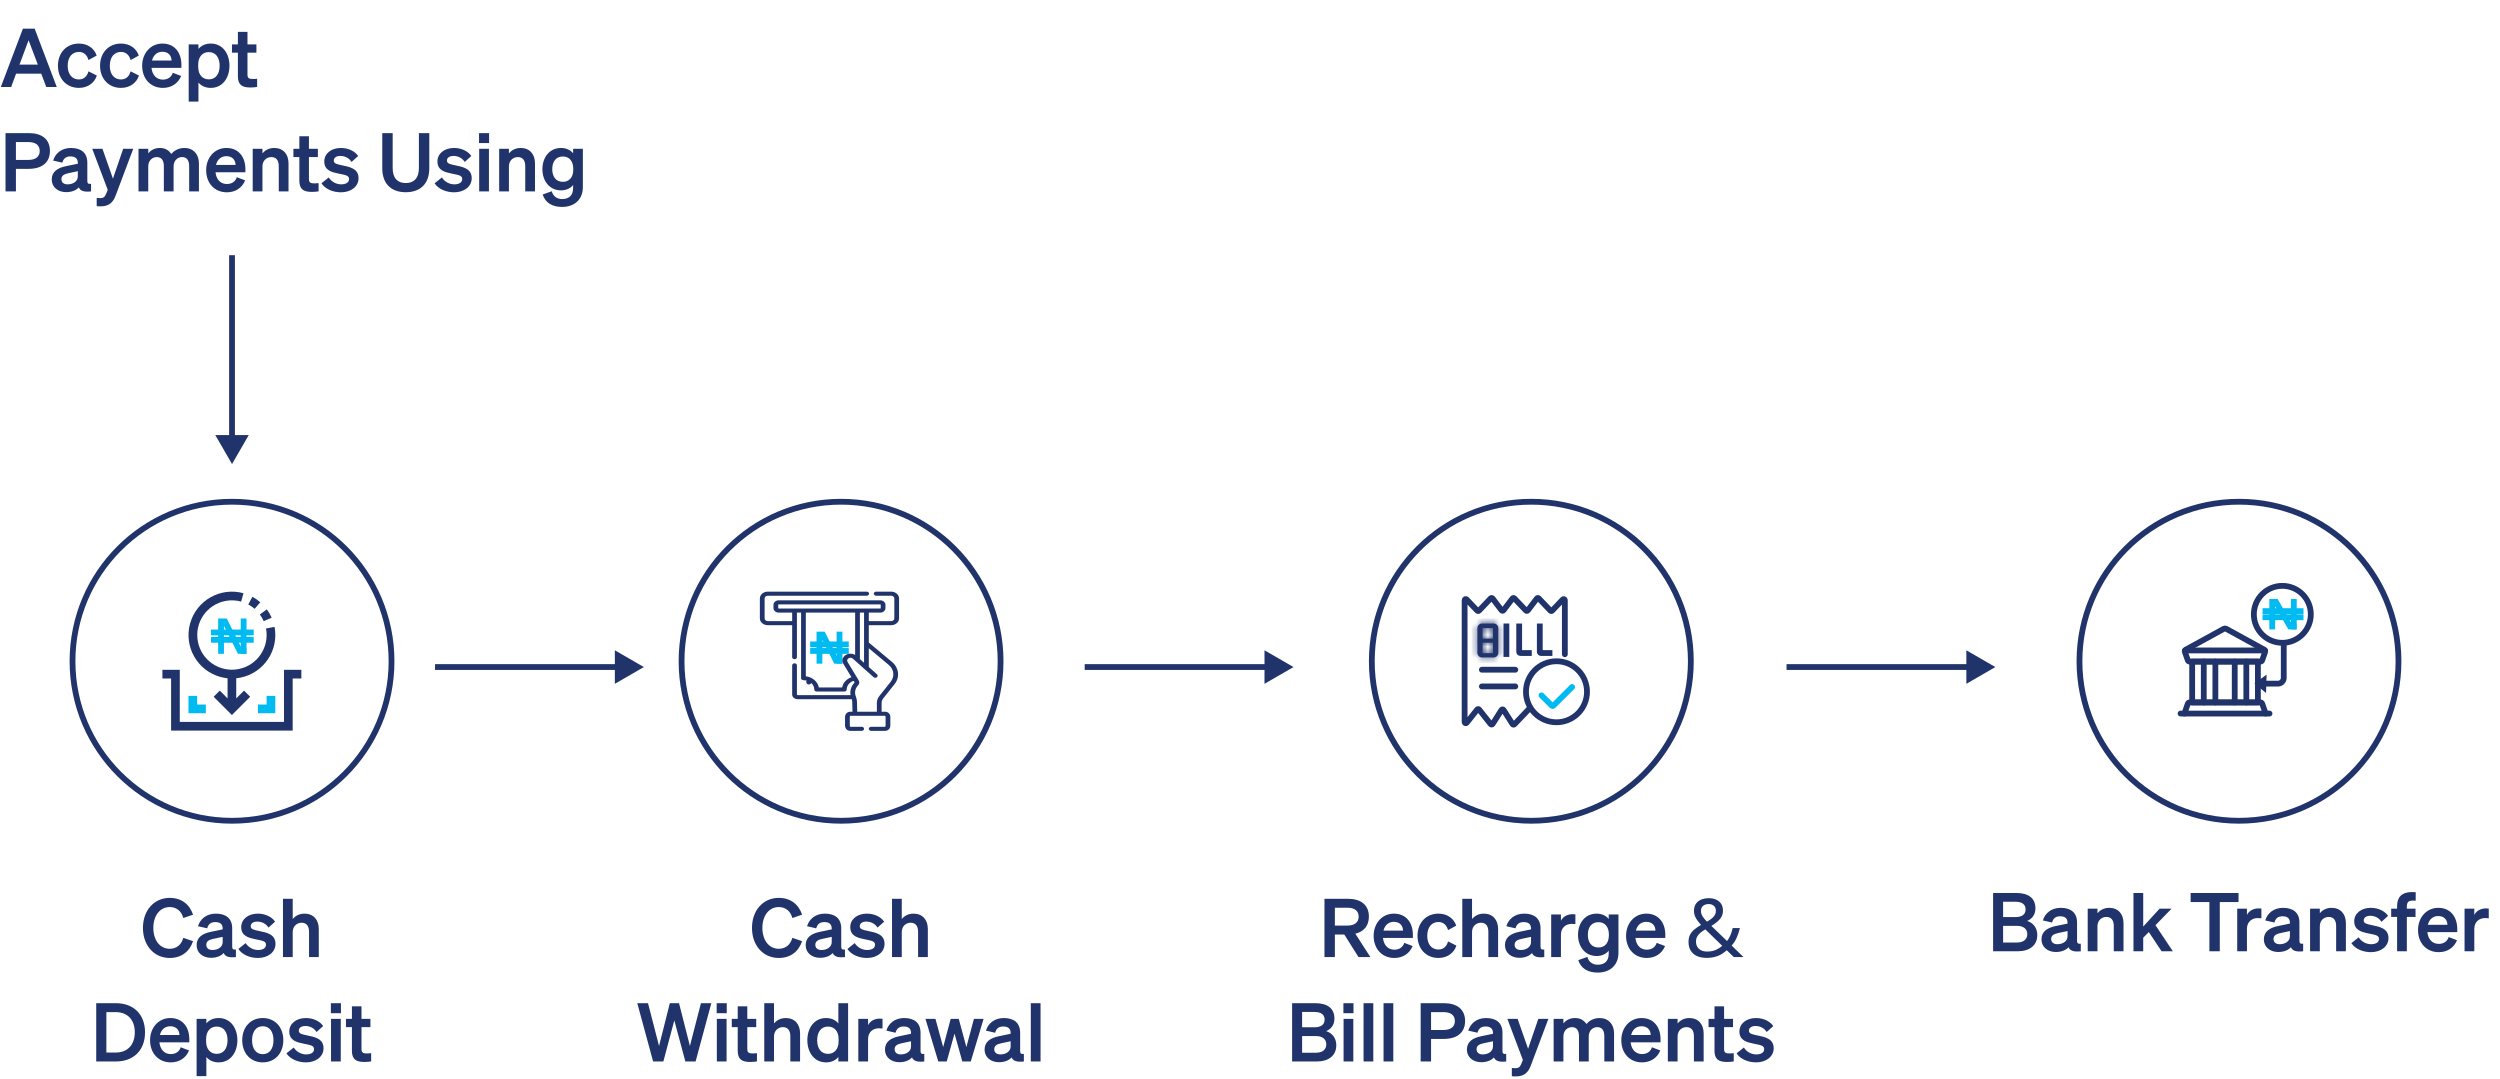 <svg width="431" height="186" viewBox="0 0 431 186" fill="none" xmlns="http://www.w3.org/2000/svg">
<path d="M3.948 4.948H5.978L9.786 15H7.98L7.112 12.704H2.772L1.918 15H0.14L3.948 4.948ZM4.928 6.936L3.36 11.136H6.524L4.928 6.936ZM11.67 11.332C11.67 12.83 12.454 13.698 13.602 13.698C14.498 13.698 15.044 13.11 15.254 12.298L16.696 13.026C16.318 14.216 15.198 15.154 13.602 15.154C11.502 15.154 9.99 13.6 9.99 11.332C9.99 9.064 11.502 7.51 13.602 7.51C15.184 7.51 16.276 8.406 16.668 9.582L15.254 10.352C15.044 9.554 14.498 8.952 13.602 8.952C12.454 8.952 11.67 9.834 11.67 11.332ZM18.93 11.332C18.93 12.83 19.714 13.698 20.862 13.698C21.758 13.698 22.304 13.11 22.514 12.298L23.956 13.026C23.578 14.216 22.458 15.154 20.862 15.154C18.762 15.154 17.25 13.6 17.25 11.332C17.25 9.064 18.762 7.51 20.862 7.51C22.444 7.51 23.536 8.406 23.928 9.582L22.514 10.352C22.304 9.554 21.758 8.952 20.862 8.952C19.714 8.952 18.93 9.834 18.93 11.332ZM28.08 15.154C25.98 15.154 24.51 13.6 24.51 11.332C24.51 9.176 25.966 7.51 28.01 7.51C30.138 7.51 31.272 9.12 31.272 11.136V11.696H26.12C26.246 12.956 27.002 13.726 28.08 13.726C28.906 13.726 29.564 13.306 29.788 12.55L31.23 13.096C30.712 14.384 29.55 15.154 28.08 15.154ZM27.996 8.924C27.128 8.924 26.456 9.442 26.204 10.436H29.578C29.564 9.624 29.06 8.924 27.996 8.924ZM36.326 15.154C35.374 15.154 34.674 14.776 34.212 14.23V17.52H32.532V7.65H34.212V8.434C34.674 7.888 35.374 7.51 36.326 7.51C38.384 7.51 39.56 9.246 39.56 11.332C39.56 13.418 38.384 15.154 36.326 15.154ZM34.17 11.122V11.556C34.17 12.914 34.954 13.684 35.99 13.684C37.208 13.684 37.866 12.732 37.866 11.332C37.866 9.932 37.208 8.98 35.99 8.98C34.954 8.98 34.17 9.736 34.17 11.122ZM41.013 13.152V9.078H39.991V7.65H41.013V5.494H42.665V7.65H44.205V9.078H42.665V12.886C42.665 13.544 43.043 13.614 43.645 13.614C43.925 13.614 44.079 13.6 44.331 13.572V14.986C44.023 15.042 43.603 15.084 43.169 15.084C41.769 15.084 41.013 14.65 41.013 13.152ZM2.744 29.108V33H0.952V22.948H4.97C7.21 22.948 8.61 23.998 8.61 26.028C8.61 28.03 7.21 29.108 4.97 29.108H2.744ZM2.744 27.568H4.872C6.16 27.568 6.846 27.008 6.846 26.028C6.846 25.034 6.16 24.488 4.872 24.488H2.744V27.568ZM11.4 33.126C10 33.126 8.922 32.272 8.922 30.956C8.922 29.556 9.972 28.94 11.386 28.646L13.416 28.226V28.1C13.416 27.4 13.052 26.966 12.156 26.966C11.358 26.966 10.938 27.33 10.742 28.044L9.16 27.68C9.524 26.462 10.602 25.51 12.226 25.51C13.99 25.51 15.054 26.35 15.054 28.044V31.208C15.054 31.628 15.236 31.754 15.698 31.698V33C14.48 33.14 13.836 32.902 13.584 32.3C13.122 32.818 12.352 33.126 11.4 33.126ZM13.416 30.41V29.514L11.834 29.85C11.12 30.004 10.588 30.228 10.588 30.886C10.588 31.46 11.008 31.782 11.652 31.782C12.548 31.782 13.416 31.306 13.416 30.41ZM19.947 33.686C19.527 34.806 18.883 35.576 17.357 35.576C17.007 35.576 16.909 35.562 16.671 35.534V34.12C16.895 34.148 17.021 34.162 17.231 34.162C17.791 34.162 18.057 34.008 18.295 33.42L18.575 32.734L15.901 25.65H17.665L19.471 30.802L21.235 25.65H22.971L19.947 33.686ZM25.558 28.688V33H23.878V25.65H25.558V26.434C25.964 25.944 26.594 25.51 27.574 25.51C28.456 25.51 29.114 25.902 29.52 26.532C29.968 26.056 30.668 25.51 31.802 25.51C33.314 25.51 34.294 26.574 34.294 28.156V33H32.614V28.646C32.614 27.736 32.278 27.078 31.382 27.078C30.668 27.078 29.926 27.638 29.926 28.688V33H28.246V28.646C28.246 27.736 27.91 27.078 27.014 27.078C26.3 27.078 25.558 27.638 25.558 28.688ZM39.113 33.154C37.013 33.154 35.543 31.6 35.543 29.332C35.543 27.176 36.999 25.51 39.043 25.51C41.171 25.51 42.305 27.12 42.305 29.136V29.696H37.153C37.279 30.956 38.035 31.726 39.113 31.726C39.939 31.726 40.597 31.306 40.821 30.55L42.263 31.096C41.745 32.384 40.583 33.154 39.113 33.154ZM39.029 26.924C38.161 26.924 37.489 27.442 37.237 28.436H40.611C40.597 27.624 40.093 26.924 39.029 26.924ZM43.566 33V25.65H45.246V26.434C45.666 25.944 46.324 25.51 47.276 25.51C48.816 25.51 49.74 26.574 49.74 28.156V33H48.06V28.646C48.06 27.736 47.696 27.078 46.772 27.078C46.016 27.078 45.246 27.638 45.246 28.688V33H43.566ZM51.608 31.152V27.078H50.586V25.65H51.608V23.494H53.26V25.65H54.8V27.078H53.26V30.886C53.26 31.544 53.638 31.614 54.24 31.614C54.52 31.614 54.674 31.6 54.926 31.572V32.986C54.618 33.042 54.198 33.084 53.764 33.084C52.364 33.084 51.608 32.65 51.608 31.152ZM55.415 31.6L56.675 30.592C57.109 31.306 57.949 31.782 58.803 31.782C59.517 31.782 60.175 31.53 60.175 30.872C60.175 30.242 59.559 30.172 58.397 29.934C57.235 29.696 55.905 29.402 55.905 27.834C55.905 26.49 57.081 25.51 58.775 25.51C60.063 25.51 61.211 26.084 61.743 26.896L60.609 27.918C60.189 27.26 59.489 26.882 58.677 26.882C57.991 26.882 57.543 27.19 57.543 27.68C57.543 28.212 58.075 28.31 58.999 28.506C60.245 28.772 61.813 29.038 61.813 30.718C61.813 32.202 60.455 33.154 58.789 33.154C57.431 33.154 56.073 32.608 55.415 31.6ZM69.95 33.14C67.555 33.14 65.903 31.782 65.903 29.01V22.948H67.695V28.954C67.695 30.788 68.606 31.558 69.95 31.558C71.308 31.558 72.218 30.788 72.218 28.954V22.948H74.01V29.01C74.01 31.782 72.358 33.14 69.95 33.14ZM74.924 31.6L76.184 30.592C76.618 31.306 77.459 31.782 78.312 31.782C79.026 31.782 79.684 31.53 79.684 30.872C79.684 30.242 79.069 30.172 77.906 29.934C76.745 29.696 75.415 29.402 75.415 27.834C75.415 26.49 76.591 25.51 78.284 25.51C79.573 25.51 80.721 26.084 81.252 26.896L80.118 27.918C79.698 27.26 78.999 26.882 78.186 26.882C77.501 26.882 77.052 27.19 77.052 27.68C77.052 28.212 77.585 28.31 78.508 28.506C79.754 28.772 81.323 29.038 81.323 30.718C81.323 32.202 79.965 33.154 78.299 33.154C76.941 33.154 75.582 32.608 74.924 31.6ZM82.585 24.67V22.948H84.32V24.67H82.585ZM84.293 25.65V33H82.612V25.65H84.293ZM86.058 33V25.65H87.738V26.434C88.158 25.944 88.816 25.51 89.768 25.51C91.308 25.51 92.232 26.574 92.232 28.156V33H90.552V28.646C90.552 27.736 90.188 27.078 89.264 27.078C88.508 27.078 87.738 27.638 87.738 28.688V33H86.058ZM100.484 32.258C100.484 34.428 99.001 35.674 96.9 35.674C95.207 35.674 94.016 34.96 93.555 33.532L95.123 32.972C95.347 33.798 95.977 34.316 96.9 34.316C98.034 34.316 98.805 33.756 98.805 32.412V31.894C98.412 32.412 97.671 32.818 96.733 32.818C94.716 32.818 93.513 31.18 93.513 29.164C93.513 27.148 94.716 25.51 96.733 25.51C97.656 25.51 98.412 25.916 98.805 26.434V25.65H100.484V32.258ZM98.832 29.094C98.832 27.75 98.105 26.98 97.055 26.98C95.892 26.98 95.207 27.792 95.207 29.164C95.207 30.522 95.892 31.348 97.055 31.348C98.105 31.348 98.832 30.578 98.832 29.262V29.094Z" fill="#20336B"/>
<path d="M40 80L42.887 75H37.113L40 80ZM39.5 44V75.5H40.5V44H39.5Z" fill="#20336B"/>
<path d="M111 115L106 112.113V117.887L111 115ZM75 115.5H106.5V114.5H75V115.5Z" fill="#20336B"/>
<path d="M223 115L218 112.113V117.887L223 115ZM187 115.5H218.5V114.5H187V115.5Z" fill="#20336B"/>
<path d="M344 115L339 112.113V117.887L344 115ZM308 115.5H339.5V114.5H308V115.5Z" fill="#20336B"/>
<path d="M264 141.5C279.188 141.5 291.5 129.188 291.5 114C291.5 98.812 279.188 86.5 264 86.5C248.812 86.5 236.5 98.812 236.5 114C236.5 129.188 248.812 141.5 264 141.5Z" stroke="#20336B"/>
<path d="M259.703 107.492V113.252" stroke="#20336B"/>
<path d="M261.906 107.492V112.38C261.906 112.491 261.996 112.58 262.106 112.58H264.078" stroke="#20336B"/>
<path d="M265.461 107.492V112.38C265.461 112.491 265.55 112.58 265.661 112.58H267.633" stroke="#20336B"/>
<path d="M269.78 112.794V103.481C269.78 103.3 269.56 103.212 269.435 103.343L267.59 105.282C267.511 105.364 267.379 105.364 267.3 105.282L265.272 103.15C265.187 103.061 265.042 103.069 264.968 103.167L263.384 105.247C263.309 105.345 263.165 105.353 263.08 105.264L261.068 103.15C260.983 103.061 260.839 103.069 260.764 103.167L259.197 105.225C259.117 105.33 258.959 105.33 258.879 105.225L257.312 103.167C257.238 103.069 257.093 103.061 257.008 103.15L254.98 105.282C254.901 105.364 254.769 105.364 254.69 105.282L252.845 103.343C252.72 103.212 252.5 103.3 252.5 103.481V124.486C252.5 124.676 252.739 124.759 252.857 124.611L254.678 122.314C254.759 122.213 254.912 122.213 254.992 122.314L256.995 124.84C257.081 124.948 257.247 124.939 257.321 124.823L258.87 122.383C258.948 122.259 259.129 122.259 259.207 122.383L260.769 124.844C260.839 124.954 260.993 124.969 261.083 124.875L263.709 122.116" stroke="#20336B" stroke-linecap="round"/>
<path fill-rule="evenodd" clip-rule="evenodd" d="M254.703 108.292C254.703 107.85 255.061 107.492 255.503 107.492H257.503C257.945 107.492 258.303 107.85 258.303 108.292V112.548C258.303 112.99 257.945 113.348 257.503 113.348H255.503C255.061 113.348 254.703 112.99 254.703 112.548V108.292ZM255.594 108.301H257.394V110.101H255.594V108.301ZM257.394 110.801H255.594V112.601H257.394V110.801Z" fill="#20336B"/>
<mask id="mask0_2008_6835" style="mask-type:luminance" maskUnits="userSpaceOnUse" x="254" y="107" width="5" height="7">
<path fill-rule="evenodd" clip-rule="evenodd" d="M254.703 108.292C254.703 107.85 255.061 107.492 255.503 107.492H257.503C257.945 107.492 258.303 107.85 258.303 108.292V112.548C258.303 112.99 257.945 113.348 257.503 113.348H255.503C255.061 113.348 254.703 112.99 254.703 112.548V108.292ZM255.594 108.301H257.394V110.101H255.594V108.301ZM257.394 110.801H255.594V112.601H257.394V110.801Z" fill="white"/>
</mask>
<g mask="url(#mask0_2008_6835)">
<path d="M257.394 108.301H258.394V107.301H257.394V108.301ZM255.594 108.301V107.301H254.594V108.301H255.594ZM257.394 110.101V111.101H258.394V110.101H257.394ZM255.594 110.101H254.594V111.101H255.594V110.101ZM255.594 110.801V109.801H254.594V110.801H255.594ZM257.394 110.801H258.394V109.801H257.394V110.801ZM255.594 112.601H254.594V113.601H255.594V112.601ZM257.394 112.601V113.601H258.394V112.601H257.394ZM255.503 106.492C254.509 106.492 253.703 107.298 253.703 108.292H255.703C255.703 108.403 255.614 108.492 255.503 108.492V106.492ZM257.503 106.492H255.503V108.492H257.503V106.492ZM259.303 108.292C259.303 107.298 258.497 106.492 257.503 106.492V108.492C257.393 108.492 257.303 108.403 257.303 108.292H259.303ZM259.303 112.548V108.292H257.303V112.548H259.303ZM257.503 114.348C258.497 114.348 259.303 113.542 259.303 112.548H257.303C257.303 112.438 257.393 112.348 257.503 112.348V114.348ZM255.503 114.348H257.503V112.348H255.503V114.348ZM253.703 112.548C253.703 113.542 254.509 114.348 255.503 114.348V112.348C255.614 112.348 255.703 112.438 255.703 112.548H253.703ZM253.703 108.292V112.548H255.703V108.292H253.703ZM257.394 107.301H255.594V109.301H257.394V107.301ZM258.394 110.101V108.301H256.394V110.101H258.394ZM255.594 111.101H257.394V109.101H255.594V111.101ZM254.594 108.301V110.101H256.594V108.301H254.594ZM255.594 111.801H257.394V109.801H255.594V111.801ZM256.594 112.601V110.801H254.594V112.601H256.594ZM257.394 111.601H255.594V113.601H257.394V111.601ZM256.394 110.801V112.601H258.394V110.801H256.394Z" fill="#20336B"/>
</g>
<path d="M255.477 115.461H261.237" stroke="#20336B" stroke-linecap="round"/>
<path d="M255.477 118.34H261.237" stroke="#20336B" stroke-linecap="round"/>
<path d="M268.338 124.52C271.243 124.52 273.598 122.165 273.598 119.26C273.598 116.355 271.243 114 268.338 114C265.433 114 263.078 116.355 263.078 119.26C263.078 122.165 265.433 124.52 268.338 124.52Z" stroke="#20336B"/>
<path d="M265.75 119.877L267.529 121.656C267.607 121.734 267.733 121.734 267.811 121.656L271.03 118.438" stroke="#00BAF2" stroke-linecap="round"/>
<path d="M230.131 161.108V165H228.339V154.948H232.357C234.597 154.948 235.997 155.998 235.997 158.028C235.997 159.61 235.129 160.618 233.659 160.968L236.249 165H234.205L231.755 161.108H230.131ZM230.131 159.568H232.259C233.547 159.568 234.233 159.008 234.233 158.028C234.233 157.034 233.547 156.488 232.259 156.488H230.131V159.568ZM240.386 165.154C238.286 165.154 236.816 163.6 236.816 161.332C236.816 159.176 238.272 157.51 240.316 157.51C242.444 157.51 243.578 159.12 243.578 161.136V161.696H238.426C238.552 162.956 239.308 163.726 240.386 163.726C241.212 163.726 241.87 163.306 242.094 162.55L243.536 163.096C243.018 164.384 241.856 165.154 240.386 165.154ZM240.302 158.924C239.434 158.924 238.762 159.442 238.51 160.436H241.884C241.87 159.624 241.366 158.924 240.302 158.924ZM246.057 161.332C246.057 162.83 246.841 163.698 247.989 163.698C248.885 163.698 249.431 163.11 249.641 162.298L251.083 163.026C250.705 164.216 249.585 165.154 247.989 165.154C245.889 165.154 244.377 163.6 244.377 161.332C244.377 159.064 245.889 157.51 247.989 157.51C249.571 157.51 250.663 158.406 251.055 159.582L249.641 160.352C249.431 159.554 248.885 158.952 247.989 158.952C246.841 158.952 246.057 159.834 246.057 161.332ZM252.099 165V154.948H253.779V158.434C254.199 157.944 254.857 157.51 255.809 157.51C257.349 157.51 258.273 158.574 258.273 160.156V165H256.593V160.646C256.593 159.736 256.229 159.078 255.305 159.078C254.549 159.078 253.779 159.638 253.779 160.688V165H252.099ZM261.933 165.126C260.533 165.126 259.455 164.272 259.455 162.956C259.455 161.556 260.505 160.94 261.919 160.646L263.949 160.226V160.1C263.949 159.4 263.585 158.966 262.689 158.966C261.891 158.966 261.471 159.33 261.275 160.044L259.693 159.68C260.057 158.462 261.135 157.51 262.759 157.51C264.523 157.51 265.587 158.35 265.587 160.044V163.208C265.587 163.628 265.769 163.754 266.231 163.698V165C265.013 165.14 264.369 164.902 264.117 164.3C263.655 164.818 262.885 165.126 261.933 165.126ZM263.949 162.41V161.514L262.367 161.85C261.653 162.004 261.121 162.228 261.121 162.886C261.121 163.46 261.541 163.782 262.185 163.782C263.081 163.782 263.949 163.306 263.949 162.41ZM271.597 157.636V159.316C271.387 159.288 271.219 159.274 270.981 159.274C269.917 159.274 269.105 159.96 269.105 161.136V165H267.425V157.65H269.105V158.742C269.427 158.056 270.183 157.608 271.121 157.608C271.317 157.608 271.471 157.622 271.597 157.636ZM279.022 164.258C279.022 166.428 277.538 167.674 275.438 167.674C273.744 167.674 272.554 166.96 272.092 165.532L273.66 164.972C273.884 165.798 274.514 166.316 275.438 166.316C276.572 166.316 277.342 165.756 277.342 164.412V163.894C276.95 164.412 276.208 164.818 275.27 164.818C273.254 164.818 272.05 163.18 272.05 161.164C272.05 159.148 273.254 157.51 275.27 157.51C276.194 157.51 276.95 157.916 277.342 158.434V157.65H279.022V164.258ZM277.37 161.094C277.37 159.75 276.642 158.98 275.592 158.98C274.43 158.98 273.744 159.792 273.744 161.164C273.744 162.522 274.43 163.348 275.592 163.348C276.642 163.348 277.37 162.578 277.37 161.262V161.094ZM283.904 165.154C281.804 165.154 280.334 163.6 280.334 161.332C280.334 159.176 281.79 157.51 283.834 157.51C285.962 157.51 287.096 159.12 287.096 161.136V161.696H281.944C282.07 162.956 282.826 163.726 283.904 163.726C284.73 163.726 285.388 163.306 285.612 162.55L287.054 163.096C286.536 164.384 285.374 165.154 283.904 165.154ZM283.82 158.924C282.952 158.924 282.28 159.442 282.028 160.436H285.402C285.388 159.624 284.884 158.924 283.82 158.924ZM294.615 154.85C295.119 154.85 295.549 154.939 295.903 155.116C296.267 155.284 296.547 155.527 296.743 155.844C296.939 156.161 297.037 156.549 297.037 157.006C297.037 157.594 296.846 158.093 296.463 158.504C296.09 158.915 295.614 159.288 295.035 159.624L297.737 162.228C297.98 161.939 298.176 161.607 298.325 161.234C298.484 160.851 298.615 160.441 298.717 160.002H299.963C299.814 160.599 299.627 161.155 299.403 161.668C299.179 162.181 298.89 162.629 298.535 163.012L300.579 165H298.913L297.695 163.824C297.471 164.02 297.238 164.202 296.995 164.37C296.762 164.529 296.505 164.664 296.225 164.776C295.945 164.888 295.642 164.977 295.315 165.042C294.998 165.107 294.643 165.14 294.251 165.14C293.607 165.14 293.047 165.037 292.571 164.832C292.105 164.617 291.741 164.305 291.479 163.894C291.227 163.483 291.101 162.984 291.101 162.396C291.101 161.92 291.185 161.509 291.353 161.164C291.531 160.819 291.783 160.511 292.109 160.24C292.436 159.969 292.819 159.708 293.257 159.456C293.061 159.232 292.87 158.999 292.683 158.756C292.497 158.513 292.343 158.252 292.221 157.972C292.1 157.683 292.039 157.37 292.039 157.034C292.039 156.577 292.142 156.185 292.347 155.858C292.553 155.531 292.847 155.284 293.229 155.116C293.621 154.939 294.083 154.85 294.615 154.85ZM293.999 160.226C293.663 160.422 293.374 160.623 293.131 160.828C292.898 161.024 292.716 161.243 292.585 161.486C292.455 161.729 292.389 162.018 292.389 162.354C292.389 162.867 292.562 163.278 292.907 163.586C293.253 163.894 293.715 164.048 294.293 164.048C294.891 164.048 295.404 163.95 295.833 163.754C296.263 163.558 296.622 163.325 296.911 163.054L293.999 160.226ZM294.573 155.858C294.181 155.858 293.859 155.961 293.607 156.166C293.365 156.371 293.243 156.656 293.243 157.02C293.243 157.356 293.332 157.669 293.509 157.958C293.687 158.238 293.943 158.551 294.279 158.896C294.83 158.579 295.222 158.28 295.455 158C295.698 157.711 295.819 157.379 295.819 157.006C295.819 156.67 295.707 156.395 295.483 156.18C295.259 155.965 294.956 155.858 294.573 155.858ZM222.761 183V172.948H226.751C228.907 172.948 230.055 173.886 230.055 175.594C230.055 176.84 229.327 177.484 228.627 177.764C229.677 178.1 230.377 178.968 230.377 180.2C230.377 181.964 229.075 183 227.003 183H222.761ZM224.483 177.106H226.583C227.731 177.106 228.361 176.658 228.361 175.776C228.361 174.894 227.731 174.46 226.583 174.46H224.483V177.106ZM224.483 178.618V181.488H226.905C228.039 181.488 228.655 180.9 228.655 180.046C228.655 179.206 228.039 178.618 226.905 178.618H224.483ZM231.604 174.67V172.948H233.34V174.67H231.604ZM233.312 175.65V183H231.632V175.65H233.312ZM236.757 172.948V183H235.077V172.948H236.757ZM240.203 172.948V183H238.523V172.948H240.203ZM246.715 179.108V183H244.923V172.948H248.941C251.181 172.948 252.581 173.998 252.581 176.028C252.581 178.03 251.181 179.108 248.941 179.108H246.715ZM246.715 177.568H248.843C250.131 177.568 250.817 177.008 250.817 176.028C250.817 175.034 250.131 174.488 248.843 174.488H246.715V177.568ZM255.371 183.126C253.971 183.126 252.893 182.272 252.893 180.956C252.893 179.556 253.943 178.94 255.357 178.646L257.387 178.226V178.1C257.387 177.4 257.023 176.966 256.127 176.966C255.329 176.966 254.909 177.33 254.713 178.044L253.131 177.68C253.495 176.462 254.573 175.51 256.197 175.51C257.961 175.51 259.025 176.35 259.025 178.044V181.208C259.025 181.628 259.207 181.754 259.669 181.698V183C258.451 183.14 257.807 182.902 257.555 182.3C257.093 182.818 256.323 183.126 255.371 183.126ZM257.387 180.41V179.514L255.805 179.85C255.091 180.004 254.559 180.228 254.559 180.886C254.559 181.46 254.979 181.782 255.623 181.782C256.519 181.782 257.387 181.306 257.387 180.41ZM263.918 183.686C263.498 184.806 262.854 185.576 261.328 185.576C260.978 185.576 260.88 185.562 260.642 185.534V184.12C260.866 184.148 260.992 184.162 261.202 184.162C261.762 184.162 262.028 184.008 262.266 183.42L262.546 182.734L259.872 175.65H261.636L263.442 180.802L265.206 175.65H266.942L263.918 183.686ZM269.529 178.688V183H267.849V175.65H269.529V176.434C269.935 175.944 270.565 175.51 271.545 175.51C272.427 175.51 273.085 175.902 273.491 176.532C273.939 176.056 274.639 175.51 275.773 175.51C277.285 175.51 278.265 176.574 278.265 178.156V183H276.585V178.646C276.585 177.736 276.249 177.078 275.353 177.078C274.639 177.078 273.897 177.638 273.897 178.688V183H272.217V178.646C272.217 177.736 271.881 177.078 270.985 177.078C270.271 177.078 269.529 177.638 269.529 178.688ZM283.084 183.154C280.984 183.154 279.514 181.6 279.514 179.332C279.514 177.176 280.97 175.51 283.014 175.51C285.142 175.51 286.276 177.12 286.276 179.136V179.696H281.124C281.25 180.956 282.006 181.726 283.084 181.726C283.91 181.726 284.568 181.306 284.792 180.55L286.234 181.096C285.716 182.384 284.554 183.154 283.084 183.154ZM283 176.924C282.132 176.924 281.46 177.442 281.208 178.436H284.582C284.568 177.624 284.064 176.924 283 176.924ZM287.536 183V175.65H289.216V176.434C289.636 175.944 290.294 175.51 291.246 175.51C292.786 175.51 293.71 176.574 293.71 178.156V183H292.03V178.646C292.03 177.736 291.666 177.078 290.742 177.078C289.986 177.078 289.216 177.638 289.216 178.688V183H287.536ZM295.579 181.152V177.078H294.557V175.65H295.579V173.494H297.231V175.65H298.771V177.078H297.231V180.886C297.231 181.544 297.609 181.614 298.211 181.614C298.491 181.614 298.645 181.6 298.897 181.572V182.986C298.589 183.042 298.169 183.084 297.735 183.084C296.335 183.084 295.579 182.65 295.579 181.152ZM299.385 181.6L300.645 180.592C301.079 181.306 301.919 181.782 302.773 181.782C303.487 181.782 304.145 181.53 304.145 180.872C304.145 180.242 303.529 180.172 302.367 179.934C301.205 179.696 299.875 179.402 299.875 177.834C299.875 176.49 301.051 175.51 302.745 175.51C304.033 175.51 305.181 176.084 305.713 176.896L304.579 177.918C304.159 177.26 303.459 176.882 302.647 176.882C301.961 176.882 301.513 177.19 301.513 177.68C301.513 178.212 302.045 178.31 302.969 178.506C304.215 178.772 305.783 179.038 305.783 180.718C305.783 182.202 304.425 183.154 302.759 183.154C301.401 183.154 300.043 182.608 299.385 181.6Z" fill="#20336B"/>
<path d="M26.435 159.974C26.435 162.144 27.611 163.572 29.263 163.572C30.439 163.572 31.293 162.858 31.601 161.682L33.281 162.256C32.693 164.034 31.293 165.154 29.263 165.154C26.589 165.154 24.643 163.026 24.643 159.974C24.643 156.922 26.589 154.794 29.263 154.794C31.293 154.794 32.693 155.914 33.281 157.692L31.601 158.266C31.293 157.09 30.439 156.376 29.263 156.376C27.611 156.376 26.435 157.804 26.435 159.974ZM36.375 165.126C34.975 165.126 33.897 164.272 33.897 162.956C33.897 161.556 34.947 160.94 36.361 160.646L38.391 160.226V160.1C38.391 159.4 38.027 158.966 37.131 158.966C36.333 158.966 35.913 159.33 35.717 160.044L34.135 159.68C34.499 158.462 35.577 157.51 37.201 157.51C38.965 157.51 40.029 158.35 40.029 160.044V163.208C40.029 163.628 40.211 163.754 40.673 163.698V165C39.455 165.14 38.811 164.902 38.559 164.3C38.097 164.818 37.327 165.126 36.375 165.126ZM38.391 162.41V161.514L36.809 161.85C36.095 162.004 35.563 162.228 35.563 162.886C35.563 163.46 35.983 163.782 36.627 163.782C37.523 163.782 38.391 163.306 38.391 162.41ZM41.096 163.6L42.356 162.592C42.79 163.306 43.63 163.782 44.484 163.782C45.198 163.782 45.856 163.53 45.856 162.872C45.856 162.242 45.24 162.172 44.078 161.934C42.916 161.696 41.586 161.402 41.586 159.834C41.586 158.49 42.762 157.51 44.456 157.51C45.744 157.51 46.892 158.084 47.424 158.896L46.29 159.918C45.87 159.26 45.17 158.882 44.358 158.882C43.672 158.882 43.224 159.19 43.224 159.68C43.224 160.212 43.756 160.31 44.68 160.506C45.926 160.772 47.494 161.038 47.494 162.718C47.494 164.202 46.136 165.154 44.47 165.154C43.112 165.154 41.754 164.608 41.096 163.6ZM48.784 165V154.948H50.464V158.434C50.884 157.944 51.542 157.51 52.494 157.51C54.034 157.51 54.958 158.574 54.958 160.156V165H53.278V160.646C53.278 159.736 52.914 159.078 51.99 159.078C51.234 159.078 50.464 159.638 50.464 160.688V165H48.784ZM16.589 183V172.948H19.949C23.071 172.948 25.003 174.908 25.003 177.974C25.003 181.04 23.071 183 19.949 183H16.589ZM18.339 181.46H19.949C22.021 181.46 23.239 180.088 23.239 177.974C23.239 175.846 22.021 174.488 19.935 174.488H18.339V181.46ZM29.443 183.154C27.343 183.154 25.873 181.6 25.873 179.332C25.873 177.176 27.329 175.51 29.373 175.51C31.501 175.51 32.635 177.12 32.635 179.136V179.696H27.483C27.609 180.956 28.365 181.726 29.443 181.726C30.269 181.726 30.927 181.306 31.151 180.55L32.593 181.096C32.075 182.384 30.913 183.154 29.443 183.154ZM29.359 176.924C28.491 176.924 27.819 177.442 27.567 178.436H30.941C30.927 177.624 30.423 176.924 29.359 176.924ZM37.69 183.154C36.738 183.154 36.038 182.776 35.576 182.23V185.52H33.896V175.65H35.576V176.434C36.038 175.888 36.738 175.51 37.69 175.51C39.748 175.51 40.924 177.246 40.924 179.332C40.924 181.418 39.748 183.154 37.69 183.154ZM35.534 179.122V179.556C35.534 180.914 36.318 181.684 37.354 181.684C38.572 181.684 39.23 180.732 39.23 179.332C39.23 177.932 38.572 176.98 37.354 176.98C36.318 176.98 35.534 177.736 35.534 179.122ZM48.844 179.332C48.844 181.614 47.374 183.154 45.302 183.154C43.23 183.154 41.76 181.614 41.76 179.332C41.76 177.05 43.23 175.51 45.302 175.51C47.374 175.51 48.844 177.05 48.844 179.332ZM43.454 179.332C43.454 180.83 44.168 181.74 45.302 181.74C46.436 181.74 47.15 180.83 47.15 179.332C47.15 177.834 46.436 176.924 45.302 176.924C44.168 176.924 43.454 177.834 43.454 179.332ZM49.382 181.6L50.642 180.592C51.075 181.306 51.916 181.782 52.77 181.782C53.483 181.782 54.142 181.53 54.142 180.872C54.142 180.242 53.526 180.172 52.364 179.934C51.202 179.696 49.871 179.402 49.871 177.834C49.871 176.49 51.047 175.51 52.742 175.51C54.029 175.51 55.178 176.084 55.709 176.896L54.575 177.918C54.156 177.26 53.456 176.882 52.644 176.882C51.958 176.882 51.51 177.19 51.51 177.68C51.51 178.212 52.041 178.31 52.965 178.506C54.212 178.772 55.779 179.038 55.779 180.718C55.779 182.202 54.422 183.154 52.755 183.154C51.398 183.154 50.039 182.608 49.382 181.6ZM57.041 174.67V172.948H58.778V174.67H57.041ZM58.749 175.65V183H57.069V175.65H58.749ZM60.669 181.152V177.078H59.647V175.65H60.669V173.494H62.321V175.65H63.861V177.078H62.321V180.886C62.321 181.544 62.699 181.614 63.301 181.614C63.581 181.614 63.735 181.6 63.987 181.572V182.986C63.679 183.042 63.259 183.084 62.825 183.084C61.425 183.084 60.669 182.65 60.669 181.152Z" fill="#20336B"/>
<path d="M145 141.5C160.188 141.5 172.5 129.188 172.5 114C172.5 98.812 160.188 86.5 145 86.5C129.812 86.5 117.5 98.812 117.5 114C117.5 129.188 129.812 141.5 145 141.5Z" stroke="#20336B"/>
<path d="M140.172 111.092H145.828" stroke="#00BAF2" stroke-linecap="square"/>
<path d="M140.172 112.223H145.828" stroke="#00BAF2" stroke-linecap="square"/>
<path d="M144.703 113.92H144.137L141.874 109.395H141.273V113.92" stroke="#00BAF2" stroke-linecap="square"/>
<path d="M144.734 113.92V109.395" stroke="#00BAF2" stroke-linecap="square"/>
<path d="M153.635 107.782C154.388 107.782 155 107.256 155 106.61V103.172C155 102.526 154.388 102 153.635 102H151.054C150.828 102 150.645 102.157 150.645 102.352C150.645 102.546 150.828 102.703 151.054 102.703H153.635C153.936 102.703 154.181 102.913 154.181 103.172V106.61C154.181 106.868 153.936 107.078 153.635 107.078H149.782V105.617H151.747C152.247 105.617 152.654 105.268 152.654 104.839V104.271C152.654 103.841 152.247 103.492 151.747 103.492H134.253C133.753 103.492 133.346 103.841 133.346 104.271V104.839C133.346 105.268 133.753 105.617 134.253 105.617H136.57V107.078H132.365C132.064 107.078 131.819 106.868 131.819 106.61V103.172C131.819 102.913 132.064 102.703 132.365 102.703H149.418C149.644 102.703 149.827 102.546 149.827 102.352C149.827 102.157 149.644 102 149.418 102H132.365C131.612 102 131 102.526 131 103.172V106.61C131 107.256 131.612 107.782 132.365 107.782H136.57V113.297C136.57 113.491 136.753 113.649 136.979 113.649C137.205 113.649 137.388 113.491 137.388 113.297V105.617H138.107V116.915C138.107 117.109 138.29 117.266 138.516 117.266C139.544 117.266 140.381 117.985 140.381 118.868C140.381 119.062 140.564 119.219 140.79 119.219H145.561C145.787 119.219 145.971 119.062 145.971 118.868C145.971 118.204 146.453 117.61 147.162 117.374L147.308 117.615C147.325 117.645 147.331 117.671 147.305 117.698C146.732 118.295 146.494 119.083 146.637 119.836H137.502C137.44 119.836 137.388 119.792 137.388 119.738V114.703C137.388 114.509 137.205 114.351 136.979 114.351C136.753 114.351 136.57 114.509 136.57 114.703V119.738C136.57 120.18 136.988 120.539 137.502 120.539H146.854C146.897 120.699 146.921 120.861 146.925 121.025L146.966 122.7H146.578C146.078 122.7 145.686 123.1 145.686 123.612V125.088C145.686 125.599 146.078 126 146.578 126H148.554C148.78 126 148.963 125.843 148.963 125.649C148.963 125.454 148.78 125.297 148.554 125.297H146.589C146.56 125.279 146.505 125.204 146.505 125.088V123.612C146.505 123.496 146.56 123.42 146.589 123.403H152.592C152.62 123.42 152.676 123.496 152.676 123.612V125.088C152.676 125.204 152.62 125.279 152.592 125.297H150.191C149.964 125.297 149.781 125.454 149.781 125.649C149.781 125.843 149.964 126 150.191 126H152.603C153.103 126 153.495 125.599 153.495 125.088V123.612C153.495 123.1 153.103 122.7 152.603 122.7H151.99V121.19C151.99 120.904 152.089 120.629 152.276 120.393L154.221 117.949C155.182 116.742 154.993 115.127 153.772 114.109L149.781 110.778V107.782H153.635ZM148.963 114.262L148.245 113.62V105.617H148.963V114.262ZM134.253 104.914C134.205 104.914 134.165 104.88 134.165 104.839V104.271C134.165 104.229 134.205 104.195 134.253 104.195H151.747C151.796 104.195 151.835 104.229 151.835 104.271V104.839C151.835 104.88 151.795 104.914 151.747 104.914C149.189 104.914 134.815 104.914 134.253 104.914ZM145.183 118.516H141.168C140.991 117.526 140.078 116.742 138.925 116.59V105.617H147.426V112.918C146.892 112.587 146.14 112.622 145.651 113.033C145.212 113.401 145.107 113.962 145.389 114.43L146.785 116.747C145.934 117.059 145.325 117.733 145.183 118.516ZM153.202 114.613C154.136 115.393 154.28 116.629 153.545 117.552L151.6 119.996C151.319 120.349 151.171 120.762 151.171 121.19V122.7H147.785L147.744 121.01C147.735 120.683 147.667 120.361 147.542 120.053C147.278 119.405 147.43 118.674 147.937 118.144C148.171 117.901 148.208 117.565 148.033 117.289L146.116 114.106C146.001 113.915 146.044 113.686 146.223 113.536C146.452 113.344 146.811 113.355 147.026 113.546L150.605 116.742C150.762 116.882 151.021 116.886 151.183 116.751C151.346 116.617 151.351 116.394 151.195 116.254L149.781 114.993V111.759L153.202 114.613Z" fill="#20336B"/>
<path d="M139.494 118C139.712 118 139.889 117.801 139.889 117.556C139.889 117.31 139.712 117.111 139.494 117.111H139.395C139.177 117.111 139 117.31 139 117.556C139 117.801 139.177 118 139.395 118H139.494Z" fill="#20336B"/>
<path d="M131.435 159.974C131.435 162.144 132.611 163.572 134.263 163.572C135.439 163.572 136.293 162.858 136.601 161.682L138.281 162.256C137.693 164.034 136.293 165.154 134.263 165.154C131.589 165.154 129.643 163.026 129.643 159.974C129.643 156.922 131.589 154.794 134.263 154.794C136.293 154.794 137.693 155.914 138.281 157.692L136.601 158.266C136.293 157.09 135.439 156.376 134.263 156.376C132.611 156.376 131.435 157.804 131.435 159.974ZM141.375 165.126C139.975 165.126 138.897 164.272 138.897 162.956C138.897 161.556 139.947 160.94 141.361 160.646L143.391 160.226V160.1C143.391 159.4 143.027 158.966 142.131 158.966C141.333 158.966 140.913 159.33 140.717 160.044L139.135 159.68C139.499 158.462 140.577 157.51 142.201 157.51C143.965 157.51 145.029 158.35 145.029 160.044V163.208C145.029 163.628 145.211 163.754 145.673 163.698V165C144.455 165.14 143.811 164.902 143.559 164.3C143.097 164.818 142.327 165.126 141.375 165.126ZM143.391 162.41V161.514L141.809 161.85C141.095 162.004 140.563 162.228 140.563 162.886C140.563 163.46 140.983 163.782 141.627 163.782C142.523 163.782 143.391 163.306 143.391 162.41ZM146.096 163.6L147.356 162.592C147.79 163.306 148.63 163.782 149.484 163.782C150.198 163.782 150.856 163.53 150.856 162.872C150.856 162.242 150.24 162.172 149.078 161.934C147.916 161.696 146.586 161.402 146.586 159.834C146.586 158.49 147.762 157.51 149.456 157.51C150.744 157.51 151.892 158.084 152.424 158.896L151.29 159.918C150.87 159.26 150.17 158.882 149.358 158.882C148.672 158.882 148.224 159.19 148.224 159.68C148.224 160.212 148.756 160.31 149.68 160.506C150.926 160.772 152.494 161.038 152.494 162.718C152.494 164.202 151.136 165.154 149.47 165.154C148.112 165.154 146.754 164.608 146.096 163.6ZM153.784 165V154.948H155.464V158.434C155.884 157.944 156.542 157.51 157.494 157.51C159.034 157.51 159.958 158.574 159.958 160.156V165H158.278V160.646C158.278 159.736 157.914 159.078 156.99 159.078C156.234 159.078 155.464 159.638 155.464 160.688V165H153.784ZM115.481 172.948H117.063L118.939 180.326L120.843 172.948H122.635L119.919 183H118.155L116.251 175.916L114.361 183H112.597L109.867 172.948H111.715L113.619 180.326L115.481 172.948ZM123.555 174.67V172.948H125.291V174.67H123.555ZM125.263 175.65V183H123.583V175.65H125.263ZM127.182 181.152V177.078H126.16V175.65H127.182V173.494H128.834V175.65H130.374V177.078H128.834V180.886C128.834 181.544 129.212 181.614 129.814 181.614C130.094 181.614 130.248 181.6 130.5 181.572V182.986C130.192 183.042 129.772 183.084 129.338 183.084C127.938 183.084 127.182 182.65 127.182 181.152ZM131.759 183V172.948H133.439V176.434C133.859 175.944 134.517 175.51 135.469 175.51C137.009 175.51 137.933 176.574 137.933 178.156V183H136.253V178.646C136.253 177.736 135.889 177.078 134.965 177.078C134.209 177.078 133.439 177.638 133.439 178.688V183H131.759ZM142.42 183.154C140.362 183.154 139.186 181.418 139.186 179.332C139.186 177.246 140.362 175.51 142.42 175.51C143.372 175.51 144.072 175.888 144.534 176.434V172.948H146.214V183H144.534V182.23C144.072 182.776 143.372 183.154 142.42 183.154ZM144.576 179.122C144.576 177.736 143.792 176.98 142.756 176.98C141.538 176.98 140.88 177.932 140.88 179.332C140.88 180.732 141.538 181.684 142.756 181.684C143.792 181.684 144.576 180.914 144.576 179.556V179.122ZM152.146 175.636V177.316C151.936 177.288 151.768 177.274 151.53 177.274C150.466 177.274 149.654 177.96 149.654 179.136V183H147.974V175.65H149.654V176.742C149.976 176.056 150.732 175.608 151.67 175.608C151.866 175.608 152.02 175.622 152.146 175.636ZM155.047 183.126C153.647 183.126 152.569 182.272 152.569 180.956C152.569 179.556 153.619 178.94 155.033 178.646L157.063 178.226V178.1C157.063 177.4 156.699 176.966 155.803 176.966C155.005 176.966 154.585 177.33 154.389 178.044L152.807 177.68C153.171 176.462 154.249 175.51 155.873 175.51C157.637 175.51 158.701 176.35 158.701 178.044V181.208C158.701 181.628 158.883 181.754 159.345 181.698V183C158.127 183.14 157.483 182.902 157.231 182.3C156.769 182.818 155.999 183.126 155.047 183.126ZM157.063 180.41V179.514L155.481 179.85C154.767 180.004 154.235 180.228 154.235 180.886C154.235 181.46 154.655 181.782 155.299 181.782C156.195 181.782 157.063 181.306 157.063 180.41ZM163.902 175.65H165.288L166.604 180.522L167.906 175.65H169.572L167.36 183H165.904L164.56 178.184L163.216 183H161.76L159.548 175.65H161.27L162.6 180.522L163.902 175.65ZM172.219 183.126C170.819 183.126 169.741 182.272 169.741 180.956C169.741 179.556 170.791 178.94 172.205 178.646L174.235 178.226V178.1C174.235 177.4 173.871 176.966 172.975 176.966C172.177 176.966 171.757 177.33 171.561 178.044L169.979 177.68C170.343 176.462 171.421 175.51 173.045 175.51C174.809 175.51 175.873 176.35 175.873 178.044V181.208C175.873 181.628 176.055 181.754 176.517 181.698V183C175.299 183.14 174.655 182.902 174.403 182.3C173.941 182.818 173.171 183.126 172.219 183.126ZM174.235 180.41V179.514L172.653 179.85C171.939 180.004 171.407 180.228 171.407 180.886C171.407 181.46 171.827 181.782 172.471 181.782C173.367 181.782 174.235 181.306 174.235 180.41ZM179.39 172.948V183H177.71V172.948H179.39Z" fill="#20336B"/>
<path d="M386 141.5C401.188 141.5 413.5 129.188 413.5 114C413.5 98.812 401.188 86.5 386 86.5C370.812 86.5 358.5 98.812 358.5 114C358.5 129.188 370.812 141.5 386 141.5Z" stroke="#20336B"/>
<path d="M376.594 123.016L377.184 121.313C377.23 121.182 377.357 121.094 377.5 121.094H389.687C389.83 121.094 389.958 121.182 390.003 121.313L390.594 123.014" stroke="#20336B" stroke-linecap="round" stroke-linejoin="round"/>
<path fill-rule="evenodd" clip-rule="evenodd" d="M377.93 114.057H389.263V121.097H377.93V114.057Z" stroke="#20336B" stroke-linecap="round" stroke-linejoin="round"/>
<path d="M391.263 123.016H375.93" stroke="#20336B" stroke-linecap="round" stroke-linejoin="round"/>
<path d="M379.93 114.057V121.097" stroke="#20336B" stroke-linecap="round" stroke-linejoin="round"/>
<path d="M381.93 114.057V121.097" stroke="#20336B" stroke-linecap="round" stroke-linejoin="round"/>
<path d="M385.266 114.057V121.097" stroke="#20336B" stroke-linecap="round" stroke-linejoin="round"/>
<path d="M387.266 114.057V121.097" stroke="#20336B" stroke-linecap="round" stroke-linejoin="round"/>
<path fill-rule="evenodd" clip-rule="evenodd" d="M390.505 112.385C390.556 112.241 390.493 112.082 390.355 112.006L383.757 108.385C383.654 108.328 383.527 108.328 383.424 108.385L376.824 112.004C376.686 112.08 376.623 112.238 376.673 112.383L377.183 113.837C377.228 113.968 377.355 114.056 377.499 114.056H389.685C389.829 114.056 389.956 113.968 390.001 113.837L390.505 112.385Z" stroke="#20336B" stroke-linecap="round" stroke-linejoin="round"/>
<path d="M390.484 112.137H376.703" stroke="#20336B" stroke-linecap="round" stroke-linejoin="round"/>
<path fill-rule="evenodd" clip-rule="evenodd" d="M388.562 105.911C388.562 103.199 390.761 101 393.473 101C396.185 101 398.384 103.199 398.384 105.911C398.384 108.623 396.185 110.821 393.473 110.821C390.761 110.821 388.562 108.623 388.562 105.911Z" stroke="#20336B"/>
<path d="M390.562 105.355H396.623" stroke="#00BAF2" stroke-linecap="square"/>
<path d="M390.562 106.416H396.623" stroke="#00BAF2" stroke-linecap="square"/>
<path d="M395.409 108.008H394.803L392.378 103.766H391.734V108.008" stroke="#00BAF2" stroke-linecap="square"/>
<path d="M395.453 108.008V103.766" stroke="#00BAF2" stroke-linecap="square"/>
<path d="M393.719 111V116.862C393.719 117.414 393.271 117.862 392.719 117.862H389.602" stroke="#20336B"/>
<path d="M388.656 117.829L390.76 116.306L390.666 119.474L388.656 117.829Z" fill="#20336B"/>
<path d="M343.612 164V153.948H347.602C349.758 153.948 350.906 154.886 350.906 156.594C350.906 157.84 350.178 158.484 349.478 158.764C350.528 159.1 351.228 159.968 351.228 161.2C351.228 162.964 349.926 164 347.854 164H343.612ZM345.334 158.106H347.434C348.582 158.106 349.212 157.658 349.212 156.776C349.212 155.894 348.582 155.46 347.434 155.46H345.334V158.106ZM345.334 159.618V162.488H347.756C348.89 162.488 349.506 161.9 349.506 161.046C349.506 160.206 348.89 159.618 347.756 159.618H345.334ZM354.43 164.126C353.03 164.126 351.952 163.272 351.952 161.956C351.952 160.556 353.002 159.94 354.416 159.646L356.446 159.226V159.1C356.446 158.4 356.082 157.966 355.186 157.966C354.388 157.966 353.968 158.33 353.772 159.044L352.19 158.68C352.554 157.462 353.632 156.51 355.256 156.51C357.02 156.51 358.084 157.35 358.084 159.044V162.208C358.084 162.628 358.266 162.754 358.728 162.698V164C357.51 164.14 356.866 163.902 356.614 163.3C356.152 163.818 355.382 164.126 354.43 164.126ZM356.446 161.41V160.514L354.864 160.85C354.15 161.004 353.618 161.228 353.618 161.886C353.618 162.46 354.038 162.782 354.682 162.782C355.578 162.782 356.446 162.306 356.446 161.41ZM359.921 164V156.65H361.601V157.434C362.021 156.944 362.679 156.51 363.631 156.51C365.171 156.51 366.095 157.574 366.095 159.156V164H364.415V159.646C364.415 158.736 364.051 158.078 363.127 158.078C362.371 158.078 361.601 158.638 361.601 159.688V164H359.921ZM369.49 153.948V159.744L372.318 156.65H374.376L371.604 159.506L374.6 164H372.654L370.456 160.682L369.49 161.662V164H367.81V153.948H369.49ZM385.925 155.516H382.691V164H380.899V155.516H377.665V153.948H385.925V155.516ZM389.865 156.636V158.316C389.655 158.288 389.487 158.274 389.249 158.274C388.185 158.274 387.373 158.96 387.373 160.136V164H385.693V156.65H387.373V157.742C387.695 157.056 388.451 156.608 389.389 156.608C389.585 156.608 389.739 156.622 389.865 156.636ZM392.766 164.126C391.366 164.126 390.288 163.272 390.288 161.956C390.288 160.556 391.338 159.94 392.752 159.646L394.782 159.226V159.1C394.782 158.4 394.418 157.966 393.522 157.966C392.724 157.966 392.304 158.33 392.108 159.044L390.526 158.68C390.89 157.462 391.968 156.51 393.592 156.51C395.356 156.51 396.42 157.35 396.42 159.044V162.208C396.42 162.628 396.602 162.754 397.064 162.698V164C395.846 164.14 395.202 163.902 394.95 163.3C394.488 163.818 393.718 164.126 392.766 164.126ZM394.782 161.41V160.514L393.2 160.85C392.486 161.004 391.954 161.228 391.954 161.886C391.954 162.46 392.374 162.782 393.018 162.782C393.914 162.782 394.782 162.306 394.782 161.41ZM398.257 164V156.65H399.937V157.434C400.357 156.944 401.015 156.51 401.967 156.51C403.507 156.51 404.431 157.574 404.431 159.156V164H402.751V159.646C402.751 158.736 402.387 158.078 401.463 158.078C400.707 158.078 399.937 158.638 399.937 159.688V164H398.257ZM405.376 162.6L406.636 161.592C407.07 162.306 407.91 162.782 408.764 162.782C409.478 162.782 410.136 162.53 410.136 161.872C410.136 161.242 409.52 161.172 408.358 160.934C407.196 160.696 405.866 160.402 405.866 158.834C405.866 157.49 407.042 156.51 408.736 156.51C410.024 156.51 411.172 157.084 411.704 157.896L410.57 158.918C410.15 158.26 409.45 157.882 408.638 157.882C407.952 157.882 407.504 158.19 407.504 158.68C407.504 159.212 408.036 159.31 408.96 159.506C410.206 159.772 411.774 160.038 411.774 161.718C411.774 163.202 410.416 164.154 408.75 164.154C407.392 164.154 406.034 163.608 405.376 162.6ZM416.466 153.808V155.278C416.27 155.264 416.172 155.264 415.962 155.264C415.304 155.264 414.94 155.46 414.94 156.3V156.65H416.438V158.078H414.94V164H413.26V158.078H412.238V156.65H413.26V156.174C413.26 154.648 414.114 153.794 415.766 153.794C416.032 153.794 416.158 153.794 416.466 153.808ZM420.437 164.154C418.337 164.154 416.867 162.6 416.867 160.332C416.867 158.176 418.323 156.51 420.367 156.51C422.495 156.51 423.629 158.12 423.629 160.136V160.696H418.477C418.603 161.956 419.359 162.726 420.437 162.726C421.263 162.726 421.921 162.306 422.145 161.55L423.587 162.096C423.069 163.384 421.907 164.154 420.437 164.154ZM420.353 157.924C419.485 157.924 418.813 158.442 418.561 159.436H421.935C421.921 158.624 421.417 157.924 420.353 157.924ZM429.062 156.636V158.316C428.852 158.288 428.684 158.274 428.446 158.274C427.382 158.274 426.57 158.96 426.57 160.136V164H424.89V156.65H426.57V157.742C426.892 157.056 427.648 156.608 428.586 156.608C428.782 156.608 428.936 156.622 429.062 156.636Z" fill="#20336B"/>
<path d="M40 141.5C55.188 141.5 67.5 129.188 67.5 114C67.5 98.812 55.188 86.5 40 86.5C24.812 86.5 12.5 98.812 12.5 114C12.5 129.188 24.812 141.5 40 141.5Z" stroke="#20336B"/>
<path d="M48.959 115.475V124.457H30.994V115.475H28V116.972H29.497V125.954H50.456V116.972H51.953V115.475H48.959Z" fill="#20336B"/>
<path d="M38 116.704C38.403 116.815 38.815 116.892 39.231 116.934V120.405L37.889 119.063L36.831 120.122L39.98 123.271L43.129 120.122L42.07 119.063L40.728 120.405V116.934C44.844 116.518 47.844 112.843 47.427 108.727C47.405 108.507 47.373 108.288 47.331 108.071L45.861 108.353C46.482 111.597 44.356 114.731 41.112 115.352C37.868 115.974 34.734 113.847 34.113 110.603C33.492 107.359 35.618 104.225 38.862 103.604C39.763 103.432 40.691 103.469 41.576 103.712L41.975 102.271C37.989 101.173 33.868 103.514 32.77 107.5C31.673 111.486 34.014 115.607 38 116.704Z" fill="#20336B"/>
<path d="M44.878 103.83C44.459 103.466 44.001 103.151 43.512 102.889L42.805 104.207C43.196 104.417 43.562 104.67 43.898 104.961L44.878 103.83Z" fill="#20336B"/>
<path d="M45.462 107.087L46.833 106.488C46.61 105.98 46.331 105.498 46.002 105.051L44.797 105.939C45.06 106.295 45.283 106.681 45.462 107.087Z" fill="#20336B"/>
<path d="M35.486 121.464H33.989V119.967H32.492V122.961H35.486V121.464Z" fill="#00BAF2"/>
<path d="M44.469 121.464V122.961H47.463V119.967H45.966V121.464H44.469Z" fill="#00BAF2"/>
<path d="M36.875 109.035H43.239" stroke="#00BAF2" stroke-linecap="square"/>
<path d="M36.875 110.307H43.239" stroke="#00BAF2" stroke-linecap="square"/>
<path d="M41.967 112.216H41.331L38.785 107.125H38.109V112.216" stroke="#00BAF2" stroke-linecap="square"/>
<path d="M42 112.216V107.125" stroke="#00BAF2" stroke-linecap="square"/>
</svg>
